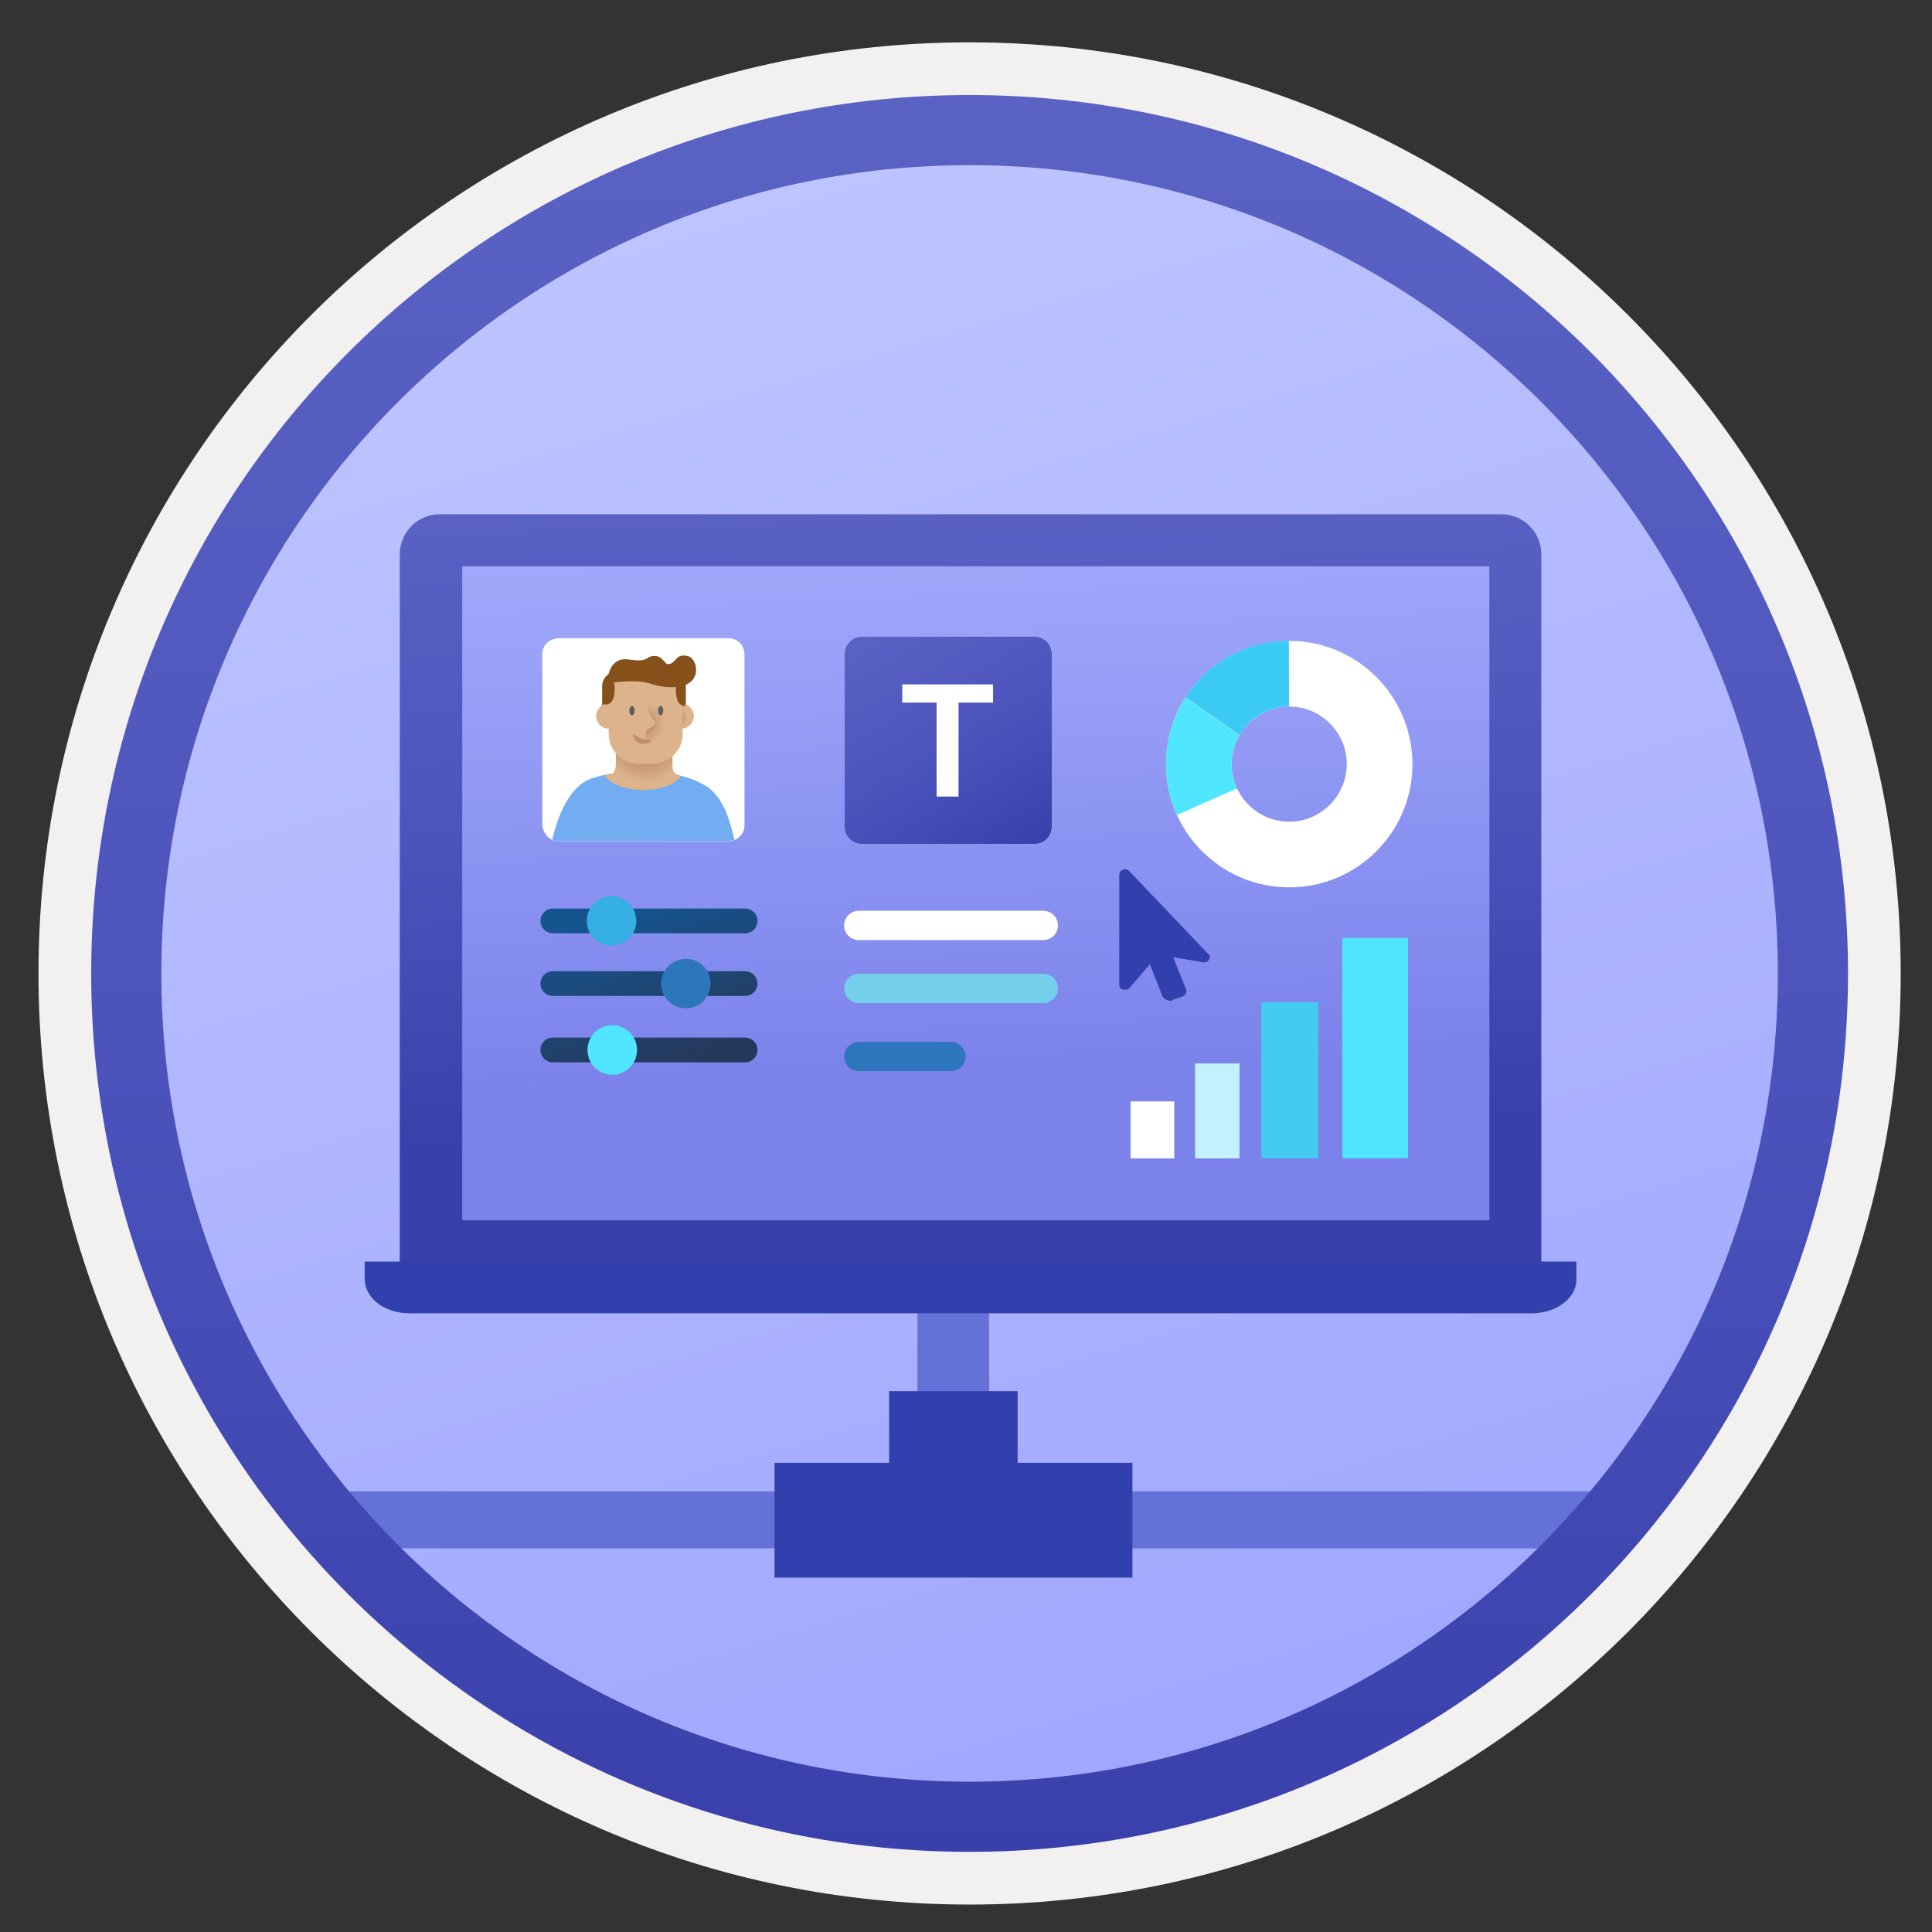 <svg width="103" height="103" viewBox="0 0 103 103" fill="none" xmlns="http://www.w3.org/2000/svg">
<rect x="0" y="0" width="103" height="103" fill="#333333" stroke="none"/>
<path d="M51.692 98.707C25.842 98.707 4.882 77.757 4.882 51.897C4.882 26.037 25.842 5.087 51.692 5.087C77.542 5.087 98.502 26.047 98.502 51.897C98.502 77.746 77.542 98.707 51.692 98.707Z" fill="url(#paint0_linear)"/>
<path fill-rule="evenodd" clip-rule="evenodd" d="M97.592 51.897C97.592 77.246 77.042 97.796 51.692 97.796C26.342 97.796 5.792 77.246 5.792 51.897C5.792 26.547 26.342 5.997 51.692 5.997C77.042 5.997 97.592 26.547 97.592 51.897ZM51.692 2.257C79.112 2.257 101.332 24.477 101.332 51.897C101.332 79.317 79.102 101.537 51.692 101.537C24.272 101.537 2.052 79.306 2.052 51.897C2.052 24.477 24.272 2.257 51.692 2.257Z" fill="#F2F1F0"/>
<path d="M52.732 79.507V68.837H48.912V79.507H18.012C17.132 79.507 16.442 80.197 16.442 81.076C16.442 81.906 17.132 82.546 17.912 82.546H85.092C85.922 82.546 86.612 81.867 86.612 81.026C86.612 80.197 85.932 79.507 85.092 79.507H52.732Z" fill="#6472D8"/>
<path d="M54.252 77.987V74.167H47.403V77.987H41.292V84.107H60.373V77.987H54.252Z" fill="#3140AD"/>
<path d="M82.172 29.547V68.177C82.172 68.567 81.853 68.917 81.433 68.917H22.052C21.663 68.917 21.312 68.597 21.312 68.177V29.547C21.312 28.377 22.273 27.417 23.442 27.417H80.052C81.213 27.417 82.172 28.377 82.172 29.547Z" fill="url(#paint1_linear)"/>
<path d="M79.403 30.187H24.643V65.057H79.403V30.187Z" fill="url(#paint2_linear)"/>
<path d="M21.632 70.016H81.662C82.972 70.016 84.042 69.197 84.042 68.246V67.257H19.442V68.177C19.442 69.207 20.502 70.016 21.822 70.016" fill="#3140AD"/>
<path d="M62.402 53.356C62.332 53.356 62.222 53.316 62.152 53.286C62.082 53.246 62.012 53.176 61.972 53.106L61.302 51.407L60.202 52.687C60.162 52.727 60.132 52.757 60.062 52.757C60.022 52.757 59.952 52.757 59.882 52.757C59.842 52.757 59.772 52.717 59.742 52.687C59.702 52.647 59.672 52.577 59.672 52.547V46.627C59.672 46.556 59.712 46.486 59.742 46.447C59.782 46.407 59.812 46.407 59.852 46.377C59.892 46.377 59.922 46.337 59.962 46.337C60.032 46.337 60.102 46.377 60.172 46.407L64.432 50.877C64.472 50.916 64.502 50.947 64.502 51.017C64.502 51.056 64.502 51.127 64.462 51.157C64.422 51.197 64.392 51.227 64.352 51.267C64.312 51.306 64.242 51.306 64.212 51.306H64.142L62.542 51.026L63.212 52.697C63.252 52.736 63.252 52.806 63.252 52.837C63.252 52.907 63.212 52.947 63.212 52.977C63.172 53.017 63.142 53.087 63.102 53.087C63.062 53.127 62.992 53.157 62.962 53.157L62.532 53.297C62.472 53.356 62.472 53.356 62.402 53.356Z" fill="#3140AD"/>
<path d="M29.762 44.846H38.842C39.052 44.846 39.302 44.736 39.442 44.596C39.622 44.416 39.692 44.206 39.692 43.996V34.877C39.692 34.666 39.582 34.417 39.442 34.277C39.262 34.097 39.052 34.027 38.842 34.027H29.762C29.552 34.027 29.302 34.137 29.162 34.277C28.982 34.457 28.912 34.666 28.912 34.877V43.957C28.912 44.167 29.022 44.416 29.162 44.556C29.292 44.736 29.542 44.846 29.762 44.846Z" fill="white"/>
<path d="M37.632 41.897C35.822 40.797 32.772 41.047 31.532 41.507C30.362 41.897 29.722 43.526 29.442 44.767C29.552 44.806 29.622 44.837 29.722 44.837H38.802C38.912 44.837 39.052 44.797 39.152 44.767C38.912 43.776 38.592 42.507 37.632 41.897Z" fill="#72ACF1"/>
<path d="M32.242 41.337C32.492 41.797 33.342 42.117 34.302 42.117C35.222 42.117 36.002 41.837 36.292 41.377C35.692 41.197 34.272 41.167 34.272 41.167C34.272 41.167 32.912 41.157 32.242 41.337Z" fill="#DCB38B"/>
<path d="M36.572 38.106L32.102 38.147V36.587C32.102 36.157 32.452 35.806 32.842 35.806H35.782C36.212 35.806 36.562 36.157 36.562 36.547V38.106H36.572Z" fill="#86501A"/>
<path d="M32.842 37.676H35.852V40.867C35.852 41.077 35.992 41.257 36.102 41.297C35.072 42.117 33.372 41.827 32.552 41.257C32.732 41.257 32.832 41.007 32.832 40.727V37.676H32.842Z" fill="url(#paint3_radial)"/>
<path d="M32.452 38.846C32.822 38.846 33.122 38.547 33.122 38.176C33.122 37.806 32.822 37.507 32.452 37.507C32.082 37.507 31.782 37.806 31.782 38.176C31.782 38.547 32.082 38.846 32.452 38.846Z" fill="#DCB38B"/>
<path d="M36.322 38.846C36.692 38.846 36.992 38.547 36.992 38.176C36.992 37.806 36.692 37.507 36.322 37.507C35.952 37.507 35.652 37.806 35.652 38.176C35.642 38.547 35.942 38.846 36.322 38.846Z" fill="url(#paint4_radial)"/>
<path d="M34.792 40.727H34.082C33.192 40.727 32.452 40.017 32.452 39.127V36.927C32.452 36.467 32.842 36.077 33.302 36.077H35.502C36.002 36.077 36.392 36.467 36.392 36.967V39.167C36.392 39.987 35.682 40.697 34.792 40.727Z" fill="#DCB38B"/>
<path d="M35.182 36.577C34.612 36.467 34.582 36.367 34.012 36.327C33.122 36.286 32.412 36.437 32.412 36.437V36.187C32.452 35.587 32.802 35.056 33.512 35.157C34.612 35.337 34.402 34.977 34.862 34.977C35.322 34.937 35.432 35.407 35.602 35.407C36.062 35.407 35.992 34.806 36.662 34.977C37.272 35.087 37.632 37.007 35.182 36.577Z" fill="#86501A"/>
<path d="M33.692 38.137C33.772 38.137 33.832 38.027 33.832 37.887C33.832 37.747 33.772 37.637 33.692 37.637C33.612 37.637 33.552 37.747 33.552 37.887C33.552 38.027 33.622 38.137 33.692 38.137Z" fill="#605D5A"/>
<path d="M36.032 40.447H34.432V39.066C34.432 38.996 34.472 38.927 34.542 38.887L34.862 38.676C34.932 38.636 34.932 38.536 34.902 38.467L34.622 38.036C34.552 37.926 34.512 37.827 34.512 37.687V36.197H36.112L36.032 40.447Z" fill="url(#paint5_radial)"/>
<path d="M32.272 36.157C32.272 36.157 32.772 35.907 32.772 36.727C32.772 37.187 32.632 37.437 32.492 37.507C32.352 37.577 32.282 37.577 32.282 37.577V36.157H32.272Z" fill="#86501A"/>
<path d="M36.532 36.227C36.532 36.227 36.072 35.977 36.032 36.797C36.032 37.257 36.172 37.507 36.312 37.577C36.422 37.647 36.522 37.647 36.522 37.647V36.227H36.532Z" fill="#86501A"/>
<path d="M35.222 38.137C35.302 38.137 35.362 38.027 35.362 37.887C35.362 37.747 35.302 37.637 35.222 37.637C35.142 37.637 35.082 37.747 35.082 37.887C35.082 38.027 35.142 38.137 35.222 38.137Z" fill="#605D5A"/>
<path d="M33.832 39.166C33.972 39.276 34.082 39.346 34.222 39.377C34.292 39.416 34.362 39.416 34.432 39.416C34.502 39.416 34.572 39.416 34.642 39.416C34.682 39.416 34.712 39.457 34.712 39.457V39.496C34.642 39.566 34.572 39.637 34.462 39.637C34.352 39.677 34.252 39.637 34.142 39.637C33.932 39.567 33.792 39.427 33.752 39.207C33.752 39.167 33.792 39.137 33.792 39.137C33.792 39.137 33.832 39.136 33.832 39.166Z" fill="#BF8F68"/>
<path d="M68.732 34.167C65.102 34.167 62.162 37.107 62.162 40.737C62.162 44.367 65.102 47.307 68.732 47.307C72.362 47.307 75.302 44.367 75.302 40.737C75.292 37.107 72.362 34.167 68.732 34.167ZM68.732 43.807C67.042 43.807 65.662 42.427 65.662 40.737C65.662 39.047 67.042 37.667 68.732 37.667C70.422 37.667 71.802 39.047 71.802 40.737C71.792 42.427 70.422 43.807 68.732 43.807Z" fill="white"/>
<path d="M68.722 37.667L68.712 34.157C66.402 34.167 64.372 35.367 63.202 37.177L66.082 39.197C66.602 38.287 67.592 37.667 68.722 37.667Z" fill="#3BCAF4"/>
<path d="M65.662 40.737C65.662 40.177 65.812 39.657 66.072 39.207L63.202 37.187L63.192 37.207C62.542 38.227 62.162 39.437 62.162 40.737C62.162 41.707 62.372 42.627 62.752 43.447L65.962 42.027C65.762 41.647 65.662 41.197 65.662 40.737Z" fill="#50E6FF"/>
<path d="M62.602 58.717H60.273V61.757H62.602V58.717Z" fill="white"/>
<path d="M66.082 56.697H63.712V61.757H66.082V56.697Z" fill="#C3F1FF"/>
<path d="M70.283 53.426H67.243V61.757H70.283V53.426Z" fill="#45CAF2"/>
<path d="M75.062 50.007H71.562V61.746H75.062V50.007Z" fill="#50E6FF"/>
<path d="M55.622 48.556H45.782C45.352 48.556 45.002 48.907 45.002 49.337C45.002 49.767 45.352 50.117 45.782 50.117H55.622C56.052 50.117 56.402 49.767 56.402 49.337C56.402 48.897 56.052 48.556 55.622 48.556Z" fill="white"/>
<path d="M55.622 51.916H45.782C45.352 51.916 45.002 52.267 45.002 52.697C45.002 53.127 45.352 53.477 45.782 53.477H55.622C56.052 53.477 56.402 53.127 56.402 52.697C56.402 52.267 56.052 51.916 55.622 51.916Z" fill="#74CFEB"/>
<path fill-rule="evenodd" clip-rule="evenodd" d="M45.782 55.547H50.702C51.132 55.547 51.482 55.897 51.482 56.327C51.482 56.757 51.132 57.106 50.702 57.106H45.782C45.352 57.106 45.002 56.757 45.002 56.327C45.012 55.897 45.352 55.547 45.782 55.547Z" fill="#2E76BC"/>
<path d="M40.383 49.097C40.383 48.727 40.083 48.437 39.722 48.437H29.473C29.102 48.437 28.812 48.737 28.812 49.097C28.812 49.457 29.113 49.757 29.473 49.757H39.722C40.083 49.757 40.383 49.467 40.383 49.097Z" fill="url(#paint6_linear)"/>
<path d="M31.283 49.096C31.283 49.827 31.873 50.416 32.603 50.416C33.333 50.416 33.923 49.827 33.923 49.096C33.923 48.367 33.333 47.777 32.603 47.777C31.873 47.777 31.283 48.367 31.283 49.096Z" fill="#35AFE4"/>
<path d="M40.383 52.437C40.383 52.067 40.083 51.777 39.722 51.777H29.473C29.102 51.777 28.812 52.077 28.812 52.437C28.812 52.807 29.113 53.096 29.473 53.096H39.722C40.083 53.096 40.383 52.807 40.383 52.437Z" fill="url(#paint7_linear)"/>
<path d="M35.243 52.437C35.243 53.166 35.833 53.757 36.563 53.757C37.293 53.757 37.883 53.166 37.883 52.437C37.883 51.706 37.293 51.117 36.563 51.117C35.833 51.127 35.243 51.717 35.243 52.437Z" fill="#2E76BC"/>
<path d="M40.383 55.977C40.383 55.606 40.083 55.316 39.722 55.316H29.473C29.102 55.316 28.812 55.617 28.812 55.977C28.812 56.346 29.113 56.636 29.473 56.636H39.722C40.083 56.636 40.383 56.346 40.383 55.977Z" fill="url(#paint8_linear)"/>
<path d="M31.322 55.977C31.322 56.707 31.912 57.297 32.642 57.297C33.372 57.297 33.962 56.707 33.962 55.977C33.962 55.247 33.372 54.657 32.642 54.657C31.912 54.657 31.322 55.247 31.322 55.977Z" fill="#50E6FF"/>
<path d="M45.952 33.947H55.152C55.662 33.947 56.072 34.357 56.072 34.867V44.067C56.072 44.577 55.662 44.987 55.152 44.987H45.952C45.442 44.987 45.032 44.577 45.032 44.067V34.867C45.032 34.357 45.442 33.947 45.952 33.947Z" fill="url(#paint9_linear)"/>
<path d="M52.942 37.457H51.102V42.467H49.932V37.457H48.102V36.487H52.942V37.457Z" fill="white"/>
<path fill-rule="evenodd" clip-rule="evenodd" d="M51.692 94.987C27.892 94.987 8.602 75.697 8.602 51.897C8.602 28.096 27.892 8.806 51.692 8.806C75.492 8.806 94.782 28.096 94.782 51.897C94.782 75.697 75.492 94.987 51.692 94.987ZM98.522 51.897C98.522 77.757 77.552 98.727 51.692 98.727C25.832 98.727 4.862 77.757 4.862 51.897C4.862 26.037 25.832 5.066 51.692 5.066C77.552 5.066 98.522 26.026 98.522 51.897Z" fill="url(#paint10_linear)"/>
<defs>
<linearGradient id="paint0_linear" x1="36.635" y1="1.458" x2="66.871" y2="102.749" gradientUnits="userSpaceOnUse">
<stop stop-color="#C1C7FF"/>
<stop offset="1" stop-color="#9DA4FF"/>
</linearGradient>
<linearGradient id="paint1_linear" x1="50.922" y1="25.426" x2="52.145" y2="60.587" gradientUnits="userSpaceOnUse">
<stop stop-color="#5A62C3"/>
<stop offset="0.5" stop-color="#4D55BD"/>
<stop offset="1" stop-color="#3940AB"/>
</linearGradient>
<linearGradient id="paint2_linear" x1="50.965" y1="22.283" x2="52.8" y2="66.311" gradientUnits="userSpaceOnUse">
<stop stop-color="#A9B1FF"/>
<stop offset="0.795" stop-color="#7B83EB"/>
</linearGradient>
<radialGradient id="paint3_radial" cx="0" cy="0" r="1" gradientUnits="userSpaceOnUse" gradientTransform="translate(34.41 38.543) rotate(180) scale(2.597 3.177)">
<stop stop-color="#915A37"/>
<stop offset="1" stop-color="#DCB38B"/>
</radialGradient>
<radialGradient id="paint4_radial" cx="0" cy="0" r="1" gradientUnits="userSpaceOnUse" gradientTransform="translate(35.891 38.267) rotate(180) scale(0.742)">
<stop stop-color="#915A37"/>
<stop offset="0.117" stop-color="#9B6642"/>
<stop offset="0.712" stop-color="#CA9D77"/>
<stop offset="1" stop-color="#DCB38B"/>
</radialGradient>
<radialGradient id="paint5_radial" cx="0" cy="0" r="1" gradientUnits="userSpaceOnUse" gradientTransform="translate(34.192 38.557) rotate(179.277) scale(1.3 1.172)">
<stop stop-color="#9B643D"/>
<stop offset="1" stop-color="#BF8F68" stop-opacity="0"/>
</radialGradient>
<linearGradient id="paint6_linear" x1="34.278" y1="48.204" x2="40.767" y2="66.502" gradientUnits="userSpaceOnUse">
<stop stop-color="#15548F"/>
<stop offset="0.418" stop-color="#243A5E"/>
<stop offset="0.968" stop-color="#1A2C45"/>
</linearGradient>
<linearGradient id="paint7_linear" x1="33.225" y1="48.577" x2="39.714" y2="66.875" gradientUnits="userSpaceOnUse">
<stop stop-color="#15548F"/>
<stop offset="0.418" stop-color="#243A5E"/>
<stop offset="0.968" stop-color="#1A2C45"/>
</linearGradient>
<linearGradient id="paint8_linear" x1="32.109" y1="48.973" x2="38.599" y2="67.27" gradientUnits="userSpaceOnUse">
<stop stop-color="#15548F"/>
<stop offset="0.418" stop-color="#243A5E"/>
<stop offset="0.968" stop-color="#1A2C45"/>
</linearGradient>
<linearGradient id="paint9_linear" x1="46.946" y1="33.228" x2="54.148" y2="45.701" gradientUnits="userSpaceOnUse">
<stop stop-color="#5A62C3"/>
<stop offset="0.5" stop-color="#4D55BD"/>
<stop offset="1" stop-color="#3940AB"/>
</linearGradient>
<linearGradient id="paint10_linear" x1="51.692" y1="5.066" x2="51.692" y2="98.726" gradientUnits="userSpaceOnUse">
<stop stop-color="#5A62C3"/>
<stop offset="0.5" stop-color="#4D55BD"/>
<stop offset="1" stop-color="#3940AB"/>
</linearGradient>
</defs>
</svg>
